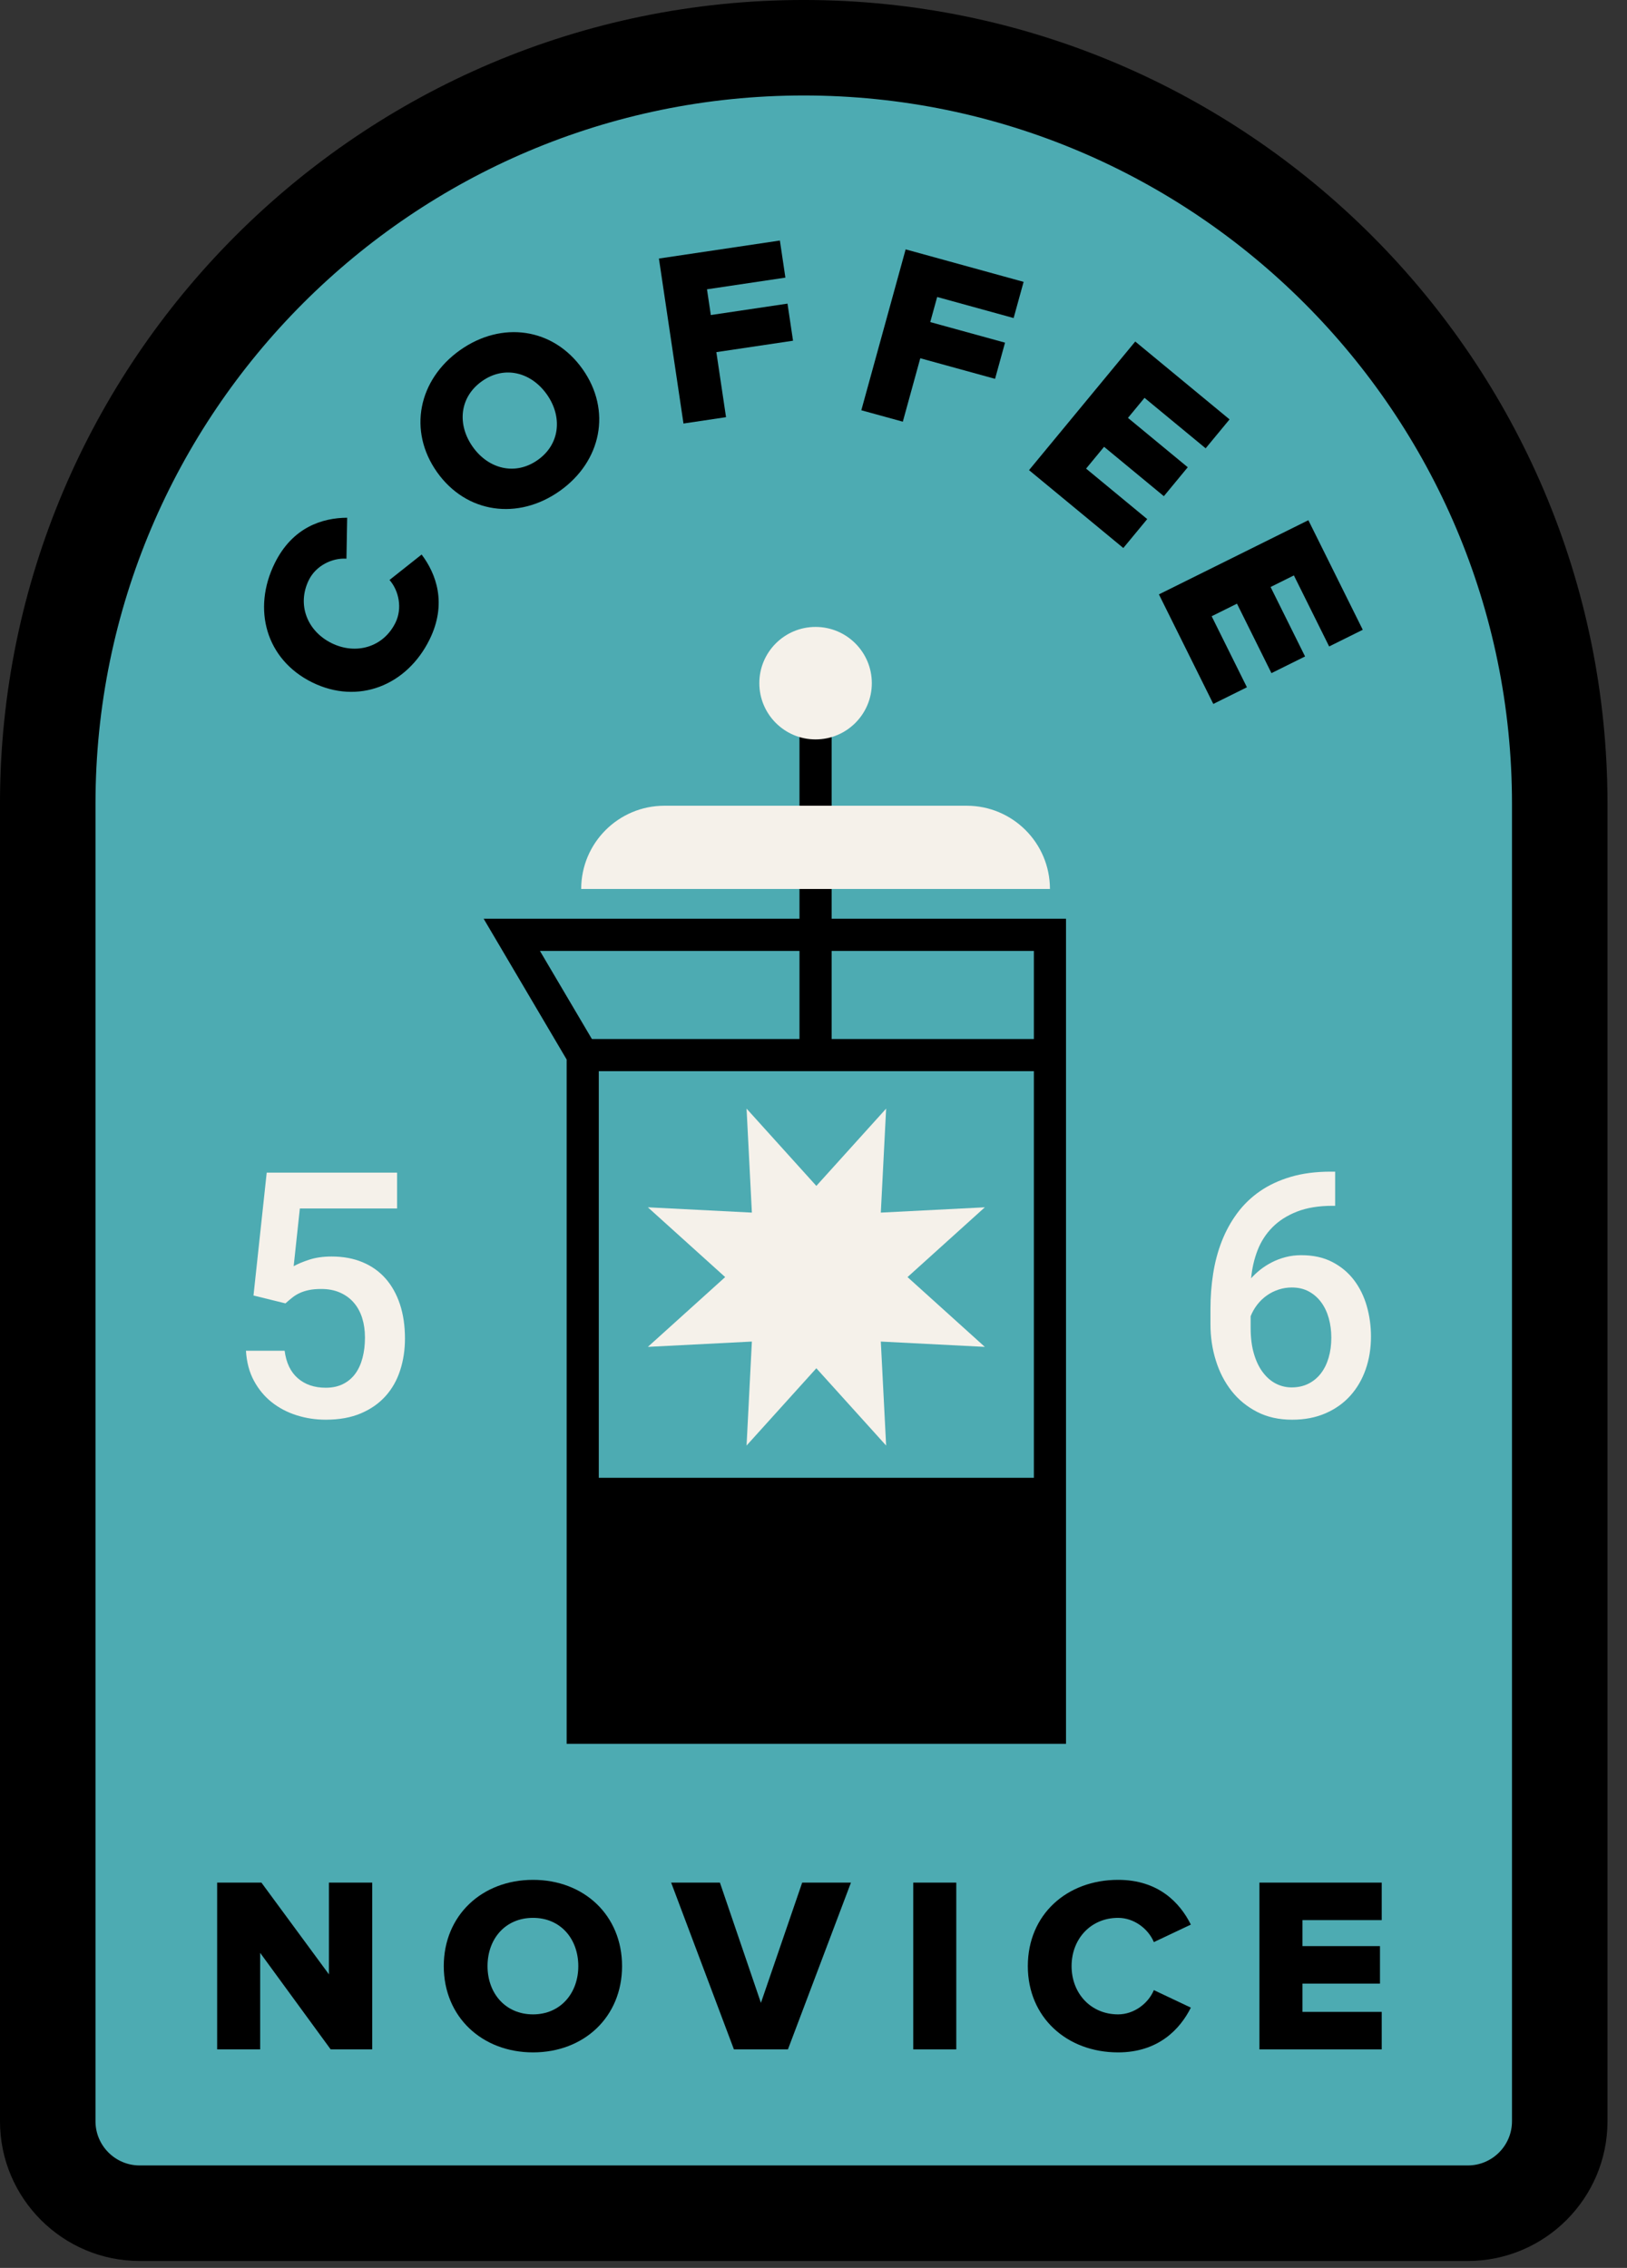 <?xml version="1.0" encoding="UTF-8" standalone="no"?>
<!DOCTYPE svg PUBLIC "-//W3C//DTD SVG 1.1//EN" "http://www.w3.org/Graphics/SVG/1.1/DTD/svg11.dtd">
<svg width="100%" height="100%" viewBox="0 0 33 46" version="1.1" xmlns="http://www.w3.org/2000/svg" xmlns:xlink="http://www.w3.org/1999/xlink" xml:space="preserve" xmlns:serif="http://www.serif.com/" style="fill-rule:evenodd;clip-rule:evenodd;stroke-linejoin:round;stroke-miterlimit:1.414;">
    <rect x="0" y="0" width="33" height="46" fill="#333333" stroke="none"/>
    <g transform="matrix(0.24,0,0,0.24,-31.218,-32.975)">
        <g transform="matrix(1,0,0,1,254.121,141.429)">
            <path d="M0,183.011L-112.241,183.011C-116.532,183.011 -120.012,179.532 -120.012,175.24L-120.012,63.89C-120.012,28.605 -91.406,0 -56.121,0C-20.835,0 7.77,28.605 7.77,63.89L7.77,175.24C7.77,179.532 4.291,183.011 0,183.011" style="fill:rgb(77,171,178);fill-rule:nonzero;"/>
        </g>
        <g transform="matrix(1,0,0,1,198,320.407)">
            <path d="M0,-174.942C-33.004,-174.942 -59.855,-148.091 -59.855,-115.088L-59.855,-3.737C-59.855,-1.677 -58.18,-0.003 -56.12,-0.003L56.12,-0.003C58.18,-0.003 59.855,-1.677 59.855,-3.737L59.855,-115.088C59.855,-148.091 33.004,-174.942 0,-174.942M56.12,8.07L-56.12,8.07C-62.63,8.07 -67.926,2.773 -67.926,-3.737L-67.926,-115.088C-67.926,-152.542 -37.455,-183.012 0,-183.012C37.455,-183.012 67.926,-152.542 67.926,-115.088L67.926,-3.737C67.926,2.773 62.63,8.07 56.12,8.07" style="fill-rule:nonzero;"/>
        </g>
        <g transform="matrix(-1,0,0,1,397.999,-228.869)">
            <rect x="197.641" y="425.911" width="2.717" height="30.688"/>
        </g>
        <g transform="matrix(1,0,0,1,203.754,195.133)">
            <path d="M0,-0.001C0,2.624 -2.129,4.753 -4.754,4.753C-7.379,4.753 -9.507,2.624 -9.507,-0.001C-9.507,-2.626 -7.379,-4.754 -4.754,-4.754C-2.129,-4.754 0,-2.626 0,-0.001" style="fill:rgb(245,241,234);fill-rule:nonzero;"/>
        </g>
        <g transform="matrix(1,0,0,1,180.68,217.76)">
            <path d="M0,64.295L36.769,64.295L36.769,0L-4.975,0L0,8.435L0,64.295ZM39.485,67.012L-2.717,67.012L-2.717,9.177L-9.73,-2.717L39.485,-2.717L39.485,67.012Z" style="fill-rule:nonzero;"/>
        </g>
        <g transform="matrix(1,0,0,1,218.807,205.49)">
            <path d="M0,7.037L-39.615,7.037C-39.615,3.15 -36.465,0 -32.578,0L-7.037,0C-3.15,0 0,3.15 0,7.037" style="fill:rgb(245,241,234);fill-rule:nonzero;"/>
        </g>
        <g transform="matrix(1,0,0,1,0,-107.939)">
            <rect x="179.322" y="370.227" width="39.485" height="21.126"/>
        </g>
        <g transform="matrix(1,0,0,1,156.452,183.071)">
            <path d="M0,11.992C-3.904,10.061 -5.076,5.803 -3.156,1.918C-1.647,-1.133 0.883,-1.91 2.963,-1.92L2.902,1.541C1.692,1.461 0.324,2.129 -0.275,3.342C-1.297,5.408 -0.426,7.654 1.64,8.676C3.705,9.696 6.019,9.024 7.04,6.959C7.64,5.746 7.34,4.253 6.541,3.34L9.255,1.19C10.481,2.811 11.429,5.332 9.921,8.383C8,12.267 3.885,13.912 0,11.992" style="fill-rule:nonzero;"/>
        </g>
        <g transform="matrix(1,0,0,1,170.809,176.267)">
            <path d="M0,-6.657C-1.914,-5.3 -2.111,-2.984 -0.779,-1.104C0.541,0.758 2.804,1.356 4.718,-0.001C6.614,-1.345 6.8,-3.678 5.479,-5.541C4.147,-7.421 1.896,-8.001 0,-6.657M-1.857,-9.277C1.66,-11.771 6.017,-11.18 8.497,-7.68C10.979,-4.179 10.093,0.126 6.576,2.619C3.059,5.114 -1.315,4.534 -3.797,1.034C-6.277,-2.466 -5.375,-6.784 -1.857,-9.277" style="fill-rule:nonzero;"/>
        </g>
        <g transform="matrix(1,0,0,1,185.761,171.667)">
            <path d="M0,-12.421L10.223,-13.943L10.689,-10.808L4.062,-9.821L4.387,-7.647L10.867,-8.611L11.334,-5.476L4.854,-4.511L5.672,0.986L2.076,1.522L0,-12.421Z" style="fill-rule:nonzero;"/>
        </g>
        <g transform="matrix(1,0,0,1,206.612,173.034)">
            <path d="M0,-14.563L9.969,-11.817L9.126,-8.759L2.664,-10.539L2.08,-8.418L8.399,-6.678L7.557,-3.621L1.237,-5.361L-0.239,0L-3.746,-0.965L0,-14.563Z" style="fill-rule:nonzero;"/>
        </g>
        <g transform="matrix(1,0,0,1,226.016,183.71)">
            <path d="M0,-17.451L7.97,-10.87L5.95,-8.426L0.784,-12.691L-0.615,-10.997L4.437,-6.825L2.418,-4.38L-2.634,-8.553L-4.154,-6.711L1.012,-2.444L-1.008,0L-8.977,-6.581L0,-17.451Z" style="fill-rule:nonzero;"/>
        </g>
        <g transform="matrix(1,0,0,1,240.647,196.888)">
            <path d="M0,-15.528L4.597,-6.268L1.756,-4.859L-1.224,-10.862L-3.193,-9.883L-0.279,-4.013L-3.12,-2.604L-6.033,-8.474L-8.173,-7.412L-5.193,-1.409L-8.034,0L-12.631,-9.259L0,-15.528Z" style="fill-rule:nonzero;"/>
        </g>
        <g transform="matrix(1,0,0,1,152.062,304.657)">
            <path d="M0,-2.219L0,5.938L-3.636,5.938L-3.636,-8.157L0.105,-8.157L5.812,-0.402L5.812,-8.157L9.468,-8.157L9.468,5.938L5.959,5.938L0,-2.219Z" style="fill-rule:nonzero;"/>
        </g>
        <g transform="matrix(1,0,0,1,175.123,307.637)">
            <path d="M0,-8.158C-2.346,-8.158 -3.846,-6.383 -3.846,-4.079C-3.846,-1.797 -2.346,-0.001 0,-0.001C2.325,-0.001 3.825,-1.797 3.825,-4.079C3.825,-6.383 2.325,-8.158 0,-8.158M0,-11.37C4.312,-11.37 7.523,-8.369 7.523,-4.079C7.523,0.211 4.312,3.212 0,3.212C-4.311,3.212 -7.544,0.211 -7.544,-4.079C-7.544,-8.369 -4.311,-11.37 0,-11.37" style="fill-rule:nonzero;"/>
        </g>
        <g transform="matrix(1,0,0,1,186.795,310.596)">
            <path d="M0,-14.096L4.121,-14.096L7.587,-3.931L11.074,-14.096L15.195,-14.096L9.869,0L5.305,0L0,-14.096Z" style="fill-rule:nonzero;"/>
        </g>
        <g transform="matrix(1,0,0,1,0,-46.545)">
            <rect x="207.256" y="343.045" width="3.636" height="14.096"/>
        </g>
        <g transform="matrix(1,0,0,1,216.938,303.558)">
            <path d="M0,0C0,-4.354 3.297,-7.291 7.629,-7.291C11.031,-7.291 12.849,-5.368 13.778,-3.509L10.651,-2.029C10.186,-3.149 8.981,-4.079 7.629,-4.079C5.325,-4.079 3.698,-2.304 3.698,0C3.698,2.304 5.325,4.078 7.629,4.078C8.981,4.078 10.186,3.148 10.651,2.028L13.778,3.508C12.87,5.325 11.031,7.291 7.629,7.291C3.297,7.291 0,4.332 0,0" style="fill-rule:nonzero;"/>
        </g>
        <g transform="matrix(1,0,0,1,236.512,310.596)">
            <path d="M0,-14.096L10.335,-14.096L10.335,-10.926L3.636,-10.926L3.636,-8.729L10.187,-8.729L10.187,-5.558L3.636,-5.558L3.636,-3.17L10.335,-3.17L10.335,0L0,0L0,-14.096Z" style="fill-rule:nonzero;"/>
        </g>
        <g transform="matrix(1,0,0,1,199.065,253.032)">
            <path d="M0,-15.412L5.898,-21.944L5.449,-13.155L14.239,-13.603L7.706,-7.706L14.239,-1.808L5.449,-2.257L5.898,6.532L0,0L-5.897,6.532L-5.448,-2.257L-14.238,-1.808L-7.705,-7.706L-14.238,-13.603L-5.448,-13.155L-5.897,-21.944L0,-15.412Z" style="fill:rgb(245,241,234);fill-rule:nonzero;"/>
        </g>
        <g transform="matrix(-1,0,0,1,398.129,-200.51)">
            <rect x="179.322" y="425.717" width="39.485" height="2.717"/>
        </g>
        <g transform="matrix(1,0,0,1,151.498,246.996)">
            <path d="M0,-0.113L1.117,-10.496L12.136,-10.496L12.136,-7.468L3.918,-7.468L3.395,-2.589C3.725,-2.777 4.163,-2.961 4.71,-3.14C5.257,-3.319 5.889,-3.409 6.605,-3.409C7.576,-3.409 8.446,-3.249 9.215,-2.928C9.983,-2.607 10.632,-2.147 11.16,-1.549C11.688,-0.95 12.094,-0.223 12.377,0.629C12.659,1.483 12.801,2.448 12.801,3.523C12.801,4.475 12.667,5.368 12.397,6.202C12.129,7.037 11.719,7.764 11.167,8.381C10.615,8.999 9.92,9.487 9.081,9.845C8.241,10.203 7.251,10.383 6.11,10.383C5.252,10.383 4.43,10.258 3.642,10.008C2.854,9.758 2.154,9.39 1.541,8.905C0.929,8.419 0.426,7.813 0.035,7.087C-0.356,6.361 -0.58,5.517 -0.637,4.555L2.631,4.555C2.763,5.574 3.135,6.349 3.748,6.882C4.361,7.414 5.148,7.681 6.11,7.681C6.667,7.681 7.152,7.577 7.567,7.369C7.982,7.162 8.326,6.872 8.6,6.5C8.873,6.127 9.078,5.68 9.215,5.157C9.352,4.633 9.42,4.06 9.42,3.438C9.42,2.843 9.343,2.296 9.187,1.796C9.031,1.297 8.798,0.866 8.486,0.502C8.176,0.139 7.789,-0.146 7.327,-0.353C6.864,-0.561 6.332,-0.665 5.729,-0.665C5.323,-0.665 4.974,-0.634 4.682,-0.573C4.39,-0.511 4.128,-0.426 3.896,-0.318C3.665,-0.21 3.456,-0.08 3.268,0.071C3.078,0.222 2.89,0.382 2.701,0.552L0,-0.113Z" style="fill:rgb(245,241,234);fill-rule:nonzero;"/>
        </g>
        <g transform="matrix(1,0,0,1,239.248,247.591)">
            <path d="M0,-1.386C-0.387,-1.386 -0.76,-1.327 -1.118,-1.209C-1.477,-1.091 -1.807,-0.927 -2.107,-0.714C-2.41,-0.502 -2.679,-0.245 -2.914,0.056C-3.15,0.358 -3.339,0.688 -3.48,1.047L-3.48,2.009C-3.48,2.848 -3.388,3.581 -3.204,4.208C-3.021,4.836 -2.769,5.361 -2.447,5.785C-2.127,6.21 -1.759,6.528 -1.344,6.74C-0.929,6.952 -0.486,7.058 -0.015,7.058C0.514,7.058 0.985,6.955 1.4,6.747C1.815,6.54 2.166,6.25 2.454,5.878C2.741,5.505 2.961,5.062 3.111,4.548C3.263,4.034 3.338,3.47 3.338,2.857C3.338,2.282 3.268,1.738 3.126,1.223C2.984,0.71 2.772,0.26 2.489,-0.127C2.206,-0.514 1.857,-0.821 1.442,-1.047C1.027,-1.273 0.547,-1.386 0,-1.386M3.663,-11.175L3.663,-8.289L3.438,-8.289C2.277,-8.289 1.28,-8.126 0.445,-7.801C-0.39,-7.476 -1.082,-7.034 -1.634,-6.479C-2.186,-5.922 -2.605,-5.274 -2.893,-4.533C-3.181,-3.793 -3.362,-3.003 -3.438,-2.164C-3.211,-2.419 -2.952,-2.661 -2.659,-2.893C-2.367,-3.123 -2.042,-3.331 -1.684,-3.515C-1.325,-3.699 -0.938,-3.845 -0.523,-3.953C-0.108,-4.062 0.334,-4.116 0.806,-4.116C1.815,-4.116 2.689,-3.923 3.43,-3.536C4.17,-3.15 4.781,-2.638 5.262,-2.001C5.743,-1.365 6.101,-0.634 6.337,0.191C6.572,1.016 6.69,1.872 6.69,2.759C6.69,3.749 6.542,4.671 6.245,5.524C5.948,6.378 5.517,7.12 4.95,7.752C4.385,8.384 3.687,8.881 2.857,9.244C2.027,9.607 1.084,9.789 0.028,9.789C-1.095,9.789 -2.084,9.567 -2.942,9.124C-3.801,8.68 -4.52,8.089 -5.1,7.348C-5.68,6.608 -6.12,5.753 -6.422,4.781C-6.725,3.81 -6.875,2.792 -6.875,1.725L-6.875,0.41C-6.875,-0.599 -6.8,-1.586 -6.648,-2.553C-6.498,-3.52 -6.255,-4.432 -5.92,-5.29C-5.585,-6.149 -5.151,-6.939 -4.619,-7.659C-4.086,-8.381 -3.444,-9.001 -2.695,-9.52C-1.945,-10.038 -1.075,-10.444 -0.085,-10.737C0.905,-11.029 2.027,-11.175 3.281,-11.175L3.663,-11.175Z" style="fill:rgb(245,241,234);fill-rule:nonzero;"/>
        </g>
    </g>
</svg>
